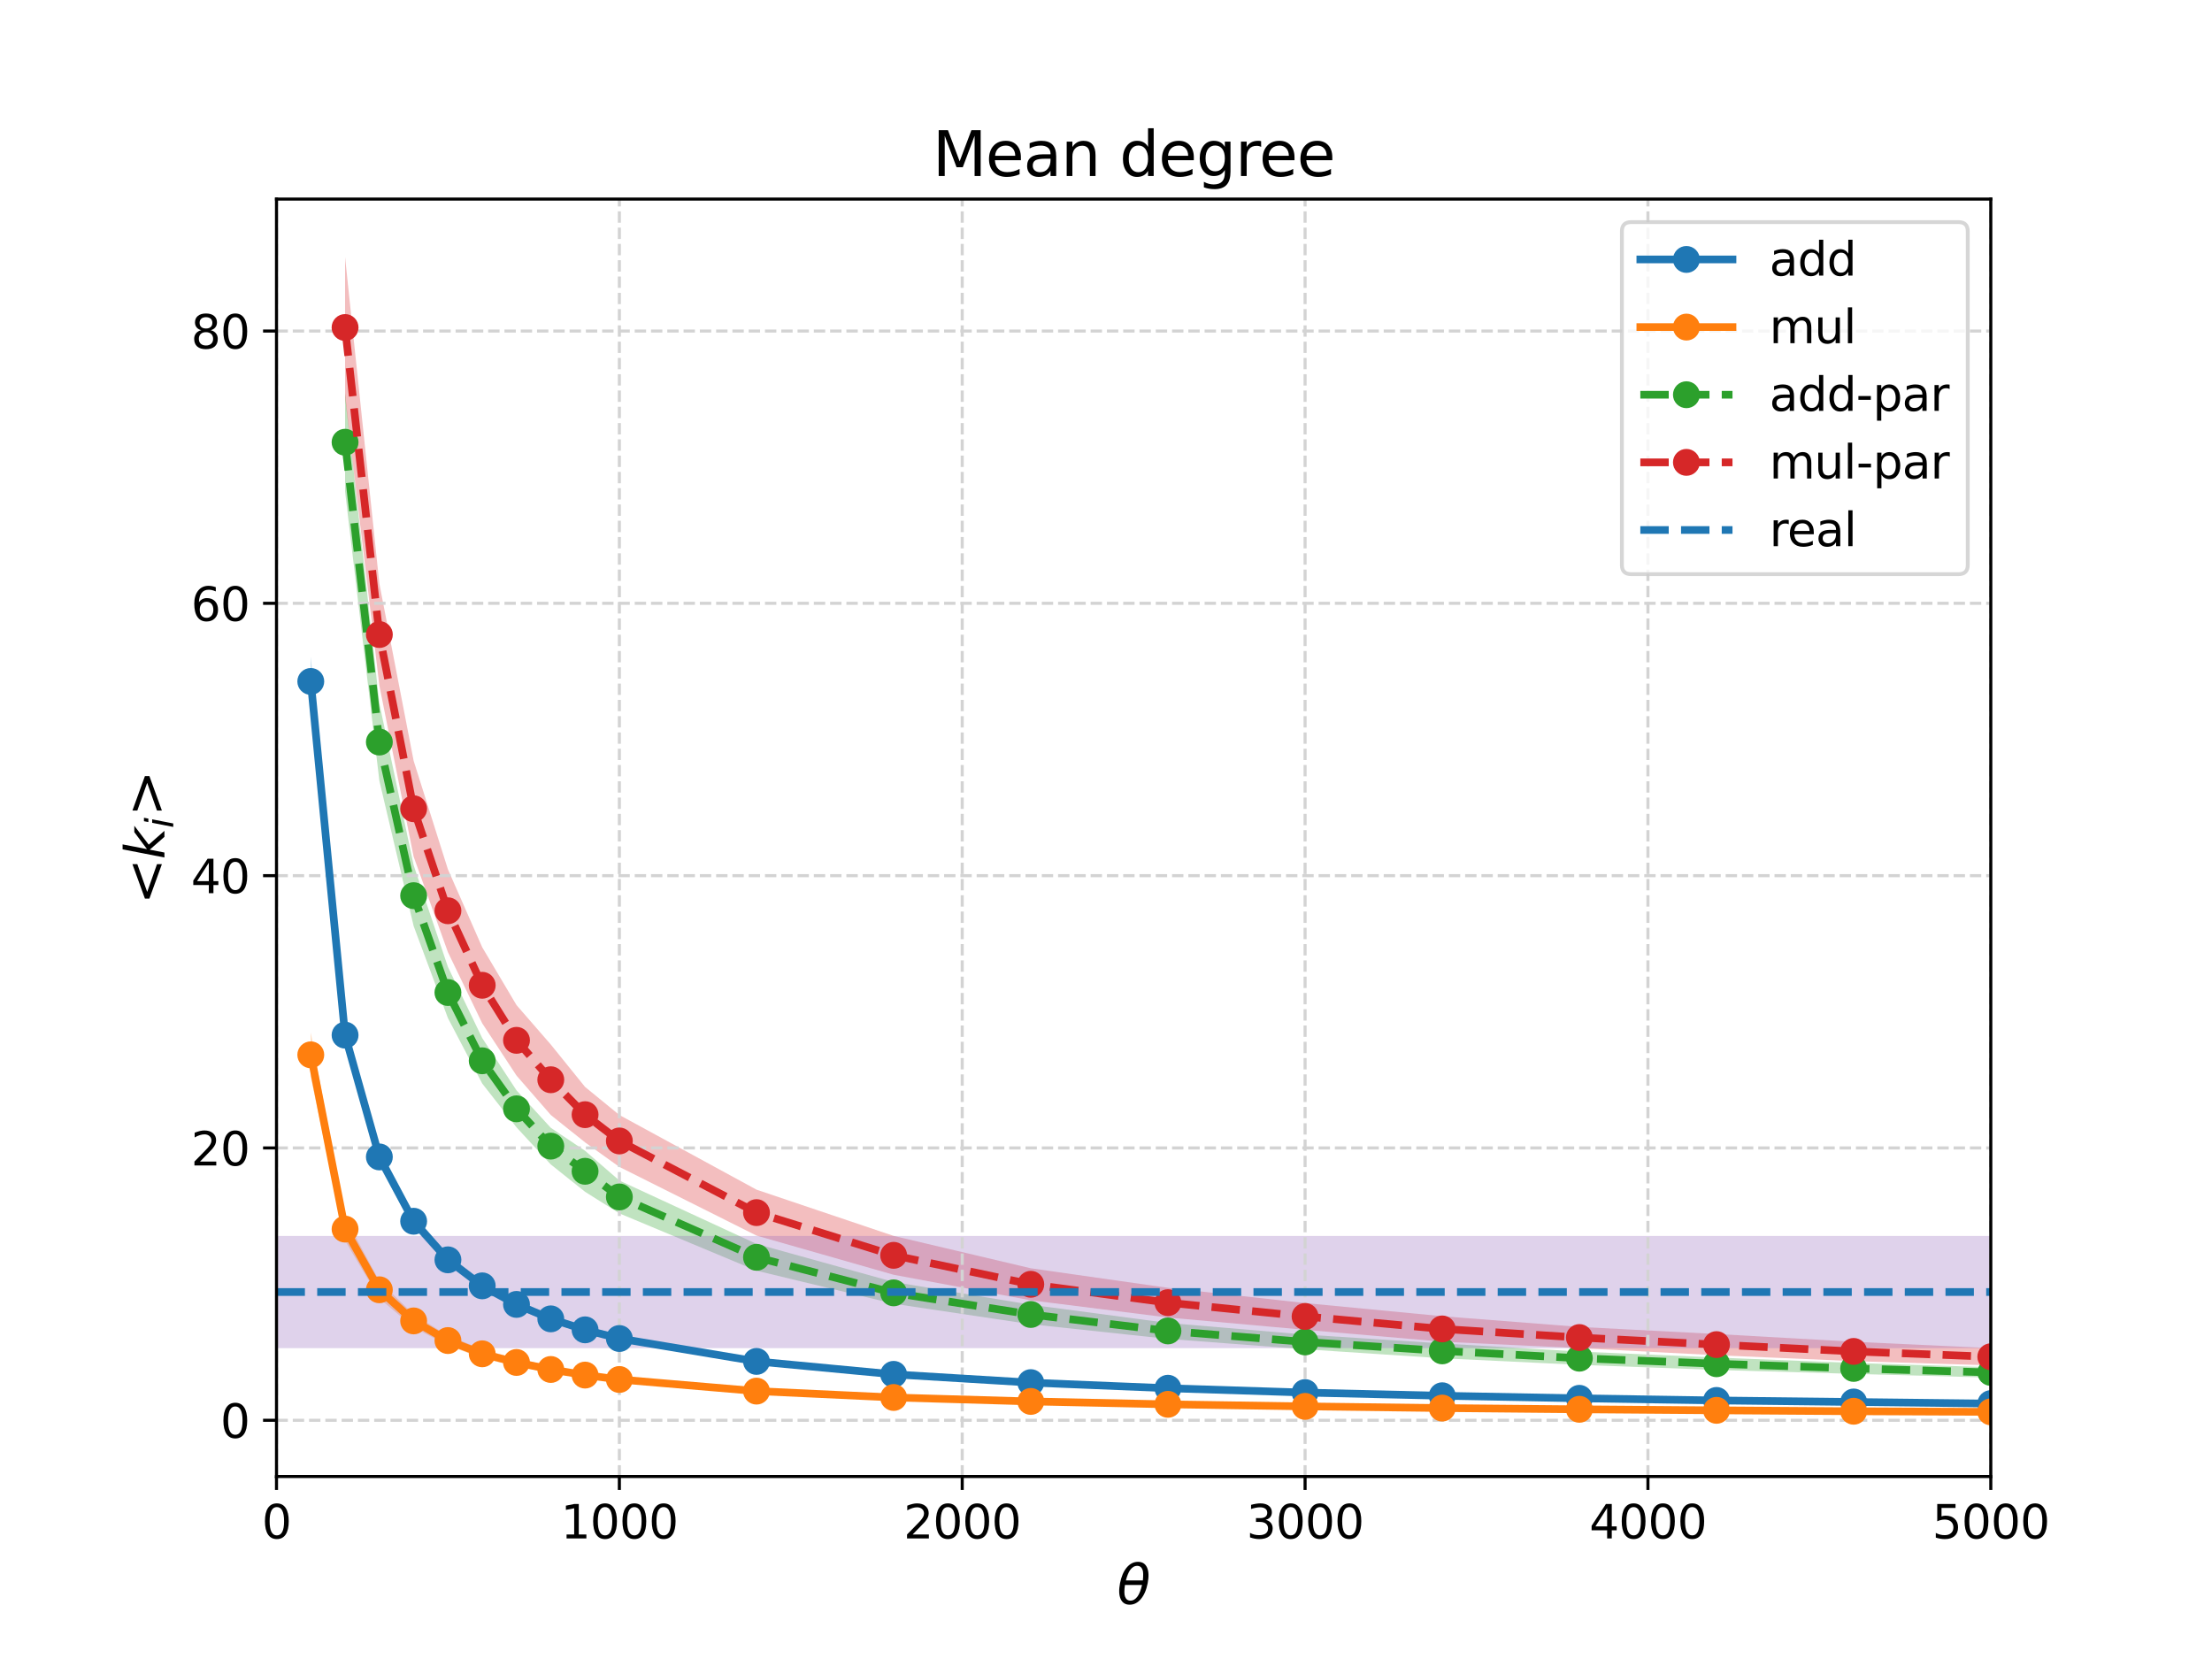 <?xml version="1.0" encoding="utf-8" standalone="no"?>
<!DOCTYPE svg PUBLIC "-//W3C//DTD SVG 1.1//EN"
  "http://www.w3.org/Graphics/SVG/1.1/DTD/svg11.dtd">
<svg xmlns:xlink="http://www.w3.org/1999/xlink" width="576pt" height="432pt" viewBox="0 0 576 432" xmlns="http://www.w3.org/2000/svg" version="1.1">
 <defs>
  <style type="text/css">*{stroke-linejoin: round; stroke-linecap: butt}</style>
 </defs>
 <g id="figure_1">
  <g id="patch_1">
   <path d="M 0 432 
L 576 432 
L 576 0 
L 0 0 
z
" style="fill: #ffffff"/>
  </g>
  <g id="axes_1">
   <g id="patch_2">
    <path d="M 72 384.48 
L 518.4 384.48 
L 518.4 51.84 
L 72 51.84 
z
" style="fill: #ffffff"/>
   </g>
   <g id="PolyCollection_1">
    <path d="M 80.928 170.981 
L 80.928 183.914 
L 89.856 272.603 
L 98.784 303.575 
L 107.712 319.805 
L 116.64 329.439 
L 125.568 336.047 
L 134.496 340.808 
L 143.424 344.341 
L 152.352 347.071 
L 161.28 349.316 
L 196.992 355.122 
L 232.704 358.343 
L 268.416 360.458 
L 304.128 361.866 
L 339.84 362.948 
L 375.552 363.758 
L 411.264 364.391 
L 446.976 364.917 
L 482.688 365.319 
L 518.4 365.717 
L 554.112 366.04 
L 589.824 366.277 
L 625.536 366.513 
L 661.248 366.717 
L 696.96 366.893 
L 732.672 367.071 
L 768.384 367.189 
L 804.096 367.332 
L 839.808 367.45 
L 875.52 367.532 
L 911.232 367.662 
L 946.944 367.735 
L 982.656 367.816 
L 1018.368 367.906 
L 1054.08 367.983 
L 1089.792 368.045 
L 1125.504 368.108 
L 1161.216 368.171 
L 1196.928 368.219 
L 1232.64 368.262 
L 1268.352 368.31 
L 1304.064 368.367 
L 1339.776 368.387 
L 1375.488 368.438 
L 1411.2 368.489 
L 1446.912 368.511 
L 1482.624 368.552 
L 1518.336 368.59 
L 1554.048 368.613 
L 1589.76 368.644 
L 1625.472 368.67 
L 1661.184 368.71 
L 1696.896 368.732 
L 1732.608 368.751 
L 1768.32 368.777 
L 1804.032 368.805 
L 1839.744 368.813 
L 1839.744 368.624 
L 1839.744 368.624 
L 1804.032 368.609 
L 1768.32 368.577 
L 1732.608 368.554 
L 1696.896 368.543 
L 1661.184 368.506 
L 1625.472 368.474 
L 1589.76 368.452 
L 1554.048 368.395 
L 1518.336 368.374 
L 1482.624 368.337 
L 1446.912 368.291 
L 1411.2 368.255 
L 1375.488 368.212 
L 1339.776 368.162 
L 1304.064 368.131 
L 1268.352 368.072 
L 1232.64 368.015 
L 1196.928 367.977 
L 1161.216 367.916 
L 1125.504 367.836 
L 1089.792 367.798 
L 1054.08 367.698 
L 1018.368 367.631 
L 982.656 367.542 
L 946.944 367.46 
L 911.232 367.357 
L 875.52 367.239 
L 839.808 367.146 
L 804.096 367.013 
L 768.384 366.861 
L 732.672 366.702 
L 696.96 366.569 
L 661.248 366.335 
L 625.536 366.133 
L 589.824 365.882 
L 554.112 365.586 
L 518.4 365.261 
L 482.688 364.829 
L 446.976 364.426 
L 411.264 363.843 
L 375.552 363.143 
L 339.84 362.293 
L 304.128 361.12 
L 268.416 359.607 
L 232.704 357.408 
L 196.992 353.894 
L 161.28 347.779 
L 152.352 345.502 
L 143.424 342.517 
L 134.496 338.523 
L 125.568 333.62 
L 116.64 326.678 
L 107.712 316.212 
L 98.784 298.947 
L 89.856 266.49 
L 80.928 170.981 
z
" clip-path="url(#p5869235517)" style="fill: #1f77b4; fill-opacity: 0.3"/>
   </g>
   <g id="PolyCollection_2">
    <path d="M 80.928 268.885 
L 80.928 280.47 
L 89.856 323.062 
L 98.784 338.102 
L 107.712 345.633 
L 116.64 350.357 
L 125.568 353.697 
L 134.496 355.8 
L 143.424 357.528 
L 152.352 358.893 
L 161.28 359.926 
L 196.992 362.777 
L 232.704 364.311 
L 268.416 365.278 
L 304.128 366.011 
L 339.84 366.477 
L 375.552 366.908 
L 411.264 367.212 
L 446.976 367.463 
L 482.688 367.687 
L 518.4 367.832 
L 554.112 367.989 
L 589.824 368.113 
L 625.536 368.227 
L 661.248 368.323 
L 696.96 368.426 
L 732.672 368.507 
L 768.384 368.557 
L 804.096 368.626 
L 839.808 368.688 
L 875.52 368.741 
L 911.232 368.779 
L 946.944 368.826 
L 982.656 368.872 
L 1018.368 368.916 
L 1054.08 368.939 
L 1089.792 368.98 
L 1125.504 369.007 
L 1161.216 369.036 
L 1196.928 369.064 
L 1232.64 369.083 
L 1268.352 369.111 
L 1304.064 369.136 
L 1339.776 369.156 
L 1375.488 369.185 
L 1411.2 369.195 
L 1446.912 369.206 
L 1482.624 369.233 
L 1518.336 369.236 
L 1554.048 369.254 
L 1589.76 369.281 
L 1625.472 369.29 
L 1661.184 369.298 
L 1696.896 369.311 
L 1732.608 369.319 
L 1768.32 369.336 
L 1804.032 369.342 
L 1839.744 369.36 
L 1839.744 369.217 
L 1839.744 369.217 
L 1804.032 369.193 
L 1768.32 369.191 
L 1732.608 369.162 
L 1696.896 369.155 
L 1661.184 369.141 
L 1625.472 369.126 
L 1589.76 369.128 
L 1554.048 369.086 
L 1518.336 369.079 
L 1482.624 369.063 
L 1446.912 369.033 
L 1411.2 369.027 
L 1375.488 368.998 
L 1339.776 368.973 
L 1304.064 368.949 
L 1268.352 368.943 
L 1232.64 368.902 
L 1196.928 368.873 
L 1161.216 368.853 
L 1125.504 368.796 
L 1089.792 368.766 
L 1054.08 368.723 
L 1018.368 368.694 
L 982.656 368.643 
L 946.944 368.614 
L 911.232 368.549 
L 875.52 368.503 
L 839.808 368.411 
L 804.096 368.384 
L 768.384 368.293 
L 732.672 368.223 
L 696.96 368.138 
L 661.248 368.029 
L 625.536 367.911 
L 589.824 367.808 
L 554.112 367.659 
L 518.4 367.462 
L 482.688 367.287 
L 446.976 367.032 
L 411.264 366.745 
L 375.552 366.407 
L 339.84 365.959 
L 304.128 365.353 
L 268.416 364.579 
L 232.704 363.489 
L 196.992 361.706 
L 161.28 358.503 
L 152.352 357.245 
L 143.424 355.689 
L 134.496 353.76 
L 125.568 351.364 
L 116.64 347.8 
L 107.712 342.291 
L 98.784 333.615 
L 89.856 317.049 
L 80.928 268.885 
z
" clip-path="url(#p5869235517)" style="fill: #ff7f0e; fill-opacity: 0.3"/>
   </g>
   <g id="PolyCollection_3">
    <path d="M 89.856 102.33 
L 89.856 127.987 
L 98.784 203.299 
L 107.712 241.146 
L 116.64 265.113 
L 125.568 282.146 
L 134.496 293.55 
L 143.424 303.218 
L 152.352 310.343 
L 161.28 315.963 
L 196.992 330.881 
L 232.704 339.492 
L 268.416 344.827 
L 304.128 348.648 
L 339.84 351.348 
L 375.552 353.697 
L 411.264 355.404 
L 446.976 356.728 
L 482.688 357.754 
L 518.4 358.721 
L 554.112 359.497 
L 589.824 360.285 
L 625.536 360.886 
L 661.248 361.408 
L 696.96 361.88 
L 732.672 362.337 
L 768.384 362.737 
L 804.096 363.098 
L 839.808 363.551 
L 875.52 363.628 
L 911.232 363.976 
L 946.944 364.18 
L 982.656 364.441 
L 1018.368 364.686 
L 1054.08 364.746 
L 1089.792 365.034 
L 1125.504 365.218 
L 1161.216 365.153 
L 1196.928 365.559 
L 1232.64 365.587 
L 1268.352 365.66 
L 1304.064 365.811 
L 1339.776 365.969 
L 1375.488 366.038 
L 1411.2 366.321 
L 1446.912 366.26 
L 1482.624 366.316 
L 1518.336 366.506 
L 1554.048 366.561 
L 1589.76 366.605 
L 1625.472 366.605 
L 1661.184 366.649 
L 1696.896 366.958 
L 1732.608 366.815 
L 1768.32 367.259 
L 1804.032 366.991 
L 1839.744 367.143 
L 1839.744 366.054 
L 1839.744 366.054 
L 1804.032 366.094 
L 1768.32 365.458 
L 1732.608 366.135 
L 1696.896 365.603 
L 1661.184 365.894 
L 1625.472 365.752 
L 1589.76 365.426 
L 1554.048 365.421 
L 1518.336 365.233 
L 1482.624 365.385 
L 1446.912 365.207 
L 1411.2 364.799 
L 1375.488 364.898 
L 1339.776 364.629 
L 1304.064 364.644 
L 1268.352 364.576 
L 1232.64 364.197 
L 1196.928 364.031 
L 1161.216 364.168 
L 1125.504 363.69 
L 1089.792 363.537 
L 1054.08 363.42 
L 1018.368 363.091 
L 982.656 362.674 
L 946.944 362.569 
L 911.232 362.202 
L 875.52 361.943 
L 839.808 361.577 
L 804.096 361.275 
L 768.384 361.048 
L 732.672 359.909 
L 696.96 359.863 
L 661.248 359.548 
L 625.536 358.613 
L 589.824 357.928 
L 554.112 357.051 
L 518.4 356.03 
L 482.688 354.915 
L 446.976 353.501 
L 411.264 351.943 
L 375.552 349.834 
L 339.84 347.521 
L 304.128 344.492 
L 268.416 339.751 
L 232.704 333.823 
L 196.992 323.913 
L 161.28 307.406 
L 152.352 299.662 
L 143.424 293.676 
L 134.496 283.923 
L 125.568 270.305 
L 116.64 251.789 
L 107.712 225.308 
L 98.784 183.161 
L 89.856 102.33 
z
" clip-path="url(#p5869235517)" style="fill: #2ca02c; fill-opacity: 0.3"/>
   </g>
   <g id="PolyCollection_4">
    <path d="M 89.856 66.96 
L 89.856 103.608 
L 98.784 178.515 
L 107.712 223.076 
L 116.64 247.948 
L 125.568 266.464 
L 134.496 280.08 
L 143.424 290.337 
L 152.352 297.476 
L 161.28 303.862 
L 196.992 321.745 
L 232.704 331.948 
L 268.416 338.598 
L 304.128 343.075 
L 339.84 346.279 
L 375.552 349.369 
L 411.264 351.06 
L 446.976 352.898 
L 482.688 354.431 
L 518.4 355.544 
L 554.112 356.501 
L 589.824 357.661 
L 625.536 358.225 
L 661.248 359.05 
L 696.96 359.508 
L 732.672 360.154 
L 768.384 360.789 
L 804.096 361.136 
L 839.808 361.606 
L 875.52 362.115 
L 911.232 362.208 
L 946.944 362.586 
L 982.656 362.847 
L 1018.368 363.084 
L 1054.08 363.275 
L 1089.792 363.628 
L 1125.504 363.879 
L 1161.216 363.898 
L 1196.928 364.238 
L 1232.64 364.348 
L 1268.352 364.771 
L 1304.064 364.608 
L 1339.776 364.811 
L 1375.488 364.877 
L 1411.2 365.112 
L 1446.912 365.071 
L 1482.624 365.524 
L 1518.336 365.452 
L 1554.048 365.518 
L 1589.76 365.883 
L 1625.472 365.857 
L 1661.184 365.894 
L 1696.896 365.907 
L 1732.608 365.875 
L 1768.32 366.073 
L 1804.032 366.266 
L 1839.744 366.155 
L 1839.744 364.443 
L 1839.744 364.443 
L 1804.032 364.227 
L 1768.32 364.214 
L 1732.608 364.152 
L 1696.896 363.956 
L 1661.184 363.793 
L 1625.472 363.194 
L 1589.76 363.316 
L 1554.048 363.531 
L 1518.336 363.213 
L 1482.624 362.928 
L 1446.912 363.234 
L 1411.2 362.844 
L 1375.488 362.598 
L 1339.776 362.619 
L 1304.064 362.266 
L 1268.352 361.867 
L 1232.64 362.011 
L 1196.928 361.305 
L 1161.216 361.746 
L 1125.504 360.995 
L 1089.792 360.941 
L 1054.08 360.677 
L 1018.368 360.393 
L 982.656 359.908 
L 946.944 359.528 
L 911.232 358.998 
L 875.52 358.595 
L 839.808 358.414 
L 804.096 357.65 
L 768.384 357.398 
L 732.672 356.444 
L 696.96 355.606 
L 661.248 355.197 
L 625.536 354.274 
L 589.824 353.53 
L 554.112 352.178 
L 518.4 351.049 
L 482.688 349.386 
L 446.976 347.371 
L 411.264 345.526 
L 375.552 342.737 
L 339.84 339.314 
L 304.128 335.346 
L 268.416 330.258 
L 232.704 321.825 
L 196.992 309.783 
L 161.28 290.337 
L 152.352 283.038 
L 143.424 271.992 
L 134.496 261.723 
L 125.568 246.663 
L 116.64 226.377 
L 107.712 198.111 
L 98.784 151.951 
L 89.856 66.96 
z
" clip-path="url(#p5869235517)" style="fill: #d62728; fill-opacity: 0.3"/>
   </g>
   <g id="PolyCollection_5">
    <path d="M 72 321.832 
L 72 351.047 
L 518.4 351.047 
L 518.4 321.832 
L 518.4 321.832 
L 72 321.832 
z
" clip-path="url(#p5869235517)" style="fill: #9467bd; fill-opacity: 0.3"/>
   </g>
   <g id="matplotlib.axis_1">
    <g id="xtick_1">
     <g id="line2d_1">
      <path d="M 72 384.48 
L 72 51.84 
" clip-path="url(#p5869235517)" style="fill: none; stroke-dasharray: 2.96,1.28; stroke-dashoffset: 0; stroke: #d3d3d3; stroke-width: 0.8"/>
     </g>
     <g id="line2d_2">
      <defs>
       <path id="mb95a26caad" d="M 0 0 
L 0 3.5 
" style="stroke: #000000; stroke-width: 0.8"/>
      </defs>
      <g>
       <use xlink:href="#mb95a26caad" x="72" y="384.48" style="stroke: #000000; stroke-width: 0.8"/>
      </g>
     </g>
     <g id="text_1">
      <!-- 0 -->
      <g transform="translate(68.183 400.598) scale(0.12 -0.12)">
       <defs>
        <path id="DejaVuSans-30" d="M 2034 4250 
Q 1547 4250 1301 3770 
Q 1056 3291 1056 2328 
Q 1056 1369 1301 889 
Q 1547 409 2034 409 
Q 2525 409 2770 889 
Q 3016 1369 3016 2328 
Q 3016 3291 2770 3770 
Q 2525 4250 2034 4250 
z
M 2034 4750 
Q 2819 4750 3233 4129 
Q 3647 3509 3647 2328 
Q 3647 1150 3233 529 
Q 2819 -91 2034 -91 
Q 1250 -91 836 529 
Q 422 1150 422 2328 
Q 422 3509 836 4129 
Q 1250 4750 2034 4750 
z
" transform="scale(0.016)"/>
       </defs>
       <use xlink:href="#DejaVuSans-30"/>
      </g>
     </g>
    </g>
    <g id="xtick_2">
     <g id="line2d_3">
      <path d="M 161.28 384.48 
L 161.28 51.84 
" clip-path="url(#p5869235517)" style="fill: none; stroke-dasharray: 2.96,1.28; stroke-dashoffset: 0; stroke: #d3d3d3; stroke-width: 0.8"/>
     </g>
     <g id="line2d_4">
      <g>
       <use xlink:href="#mb95a26caad" x="161.28" y="384.48" style="stroke: #000000; stroke-width: 0.8"/>
      </g>
     </g>
     <g id="text_2">
      <!-- 1000 -->
      <g transform="translate(146.01 400.598) scale(0.12 -0.12)">
       <defs>
        <path id="DejaVuSans-31" d="M 794 531 
L 1825 531 
L 1825 4091 
L 703 3866 
L 703 4441 
L 1819 4666 
L 2450 4666 
L 2450 531 
L 3481 531 
L 3481 0 
L 794 0 
L 794 531 
z
" transform="scale(0.016)"/>
       </defs>
       <use xlink:href="#DejaVuSans-31"/>
       <use xlink:href="#DejaVuSans-30" x="63.623"/>
       <use xlink:href="#DejaVuSans-30" x="127.246"/>
       <use xlink:href="#DejaVuSans-30" x="190.869"/>
      </g>
     </g>
    </g>
    <g id="xtick_3">
     <g id="line2d_5">
      <path d="M 250.56 384.48 
L 250.56 51.84 
" clip-path="url(#p5869235517)" style="fill: none; stroke-dasharray: 2.96,1.28; stroke-dashoffset: 0; stroke: #d3d3d3; stroke-width: 0.8"/>
     </g>
     <g id="line2d_6">
      <g>
       <use xlink:href="#mb95a26caad" x="250.56" y="384.48" style="stroke: #000000; stroke-width: 0.8"/>
      </g>
     </g>
     <g id="text_3">
      <!-- 2000 -->
      <g transform="translate(235.29 400.598) scale(0.12 -0.12)">
       <defs>
        <path id="DejaVuSans-32" d="M 1228 531 
L 3431 531 
L 3431 0 
L 469 0 
L 469 531 
Q 828 903 1448 1529 
Q 2069 2156 2228 2338 
Q 2531 2678 2651 2914 
Q 2772 3150 2772 3378 
Q 2772 3750 2511 3984 
Q 2250 4219 1831 4219 
Q 1534 4219 1204 4116 
Q 875 4013 500 3803 
L 500 4441 
Q 881 4594 1212 4672 
Q 1544 4750 1819 4750 
Q 2544 4750 2975 4387 
Q 3406 4025 3406 3419 
Q 3406 3131 3298 2873 
Q 3191 2616 2906 2266 
Q 2828 2175 2409 1742 
Q 1991 1309 1228 531 
z
" transform="scale(0.016)"/>
       </defs>
       <use xlink:href="#DejaVuSans-32"/>
       <use xlink:href="#DejaVuSans-30" x="63.623"/>
       <use xlink:href="#DejaVuSans-30" x="127.246"/>
       <use xlink:href="#DejaVuSans-30" x="190.869"/>
      </g>
     </g>
    </g>
    <g id="xtick_4">
     <g id="line2d_7">
      <path d="M 339.84 384.48 
L 339.84 51.84 
" clip-path="url(#p5869235517)" style="fill: none; stroke-dasharray: 2.96,1.28; stroke-dashoffset: 0; stroke: #d3d3d3; stroke-width: 0.8"/>
     </g>
     <g id="line2d_8">
      <g>
       <use xlink:href="#mb95a26caad" x="339.84" y="384.48" style="stroke: #000000; stroke-width: 0.8"/>
      </g>
     </g>
     <g id="text_4">
      <!-- 3000 -->
      <g transform="translate(324.57 400.598) scale(0.12 -0.12)">
       <defs>
        <path id="DejaVuSans-33" d="M 2597 2516 
Q 3050 2419 3304 2112 
Q 3559 1806 3559 1356 
Q 3559 666 3084 287 
Q 2609 -91 1734 -91 
Q 1441 -91 1130 -33 
Q 819 25 488 141 
L 488 750 
Q 750 597 1062 519 
Q 1375 441 1716 441 
Q 2309 441 2620 675 
Q 2931 909 2931 1356 
Q 2931 1769 2642 2001 
Q 2353 2234 1838 2234 
L 1294 2234 
L 1294 2753 
L 1863 2753 
Q 2328 2753 2575 2939 
Q 2822 3125 2822 3475 
Q 2822 3834 2567 4026 
Q 2313 4219 1838 4219 
Q 1578 4219 1281 4162 
Q 984 4106 628 3988 
L 628 4550 
Q 988 4650 1302 4700 
Q 1616 4750 1894 4750 
Q 2613 4750 3031 4423 
Q 3450 4097 3450 3541 
Q 3450 3153 3228 2886 
Q 3006 2619 2597 2516 
z
" transform="scale(0.016)"/>
       </defs>
       <use xlink:href="#DejaVuSans-33"/>
       <use xlink:href="#DejaVuSans-30" x="63.623"/>
       <use xlink:href="#DejaVuSans-30" x="127.246"/>
       <use xlink:href="#DejaVuSans-30" x="190.869"/>
      </g>
     </g>
    </g>
    <g id="xtick_5">
     <g id="line2d_9">
      <path d="M 429.12 384.48 
L 429.12 51.84 
" clip-path="url(#p5869235517)" style="fill: none; stroke-dasharray: 2.96,1.28; stroke-dashoffset: 0; stroke: #d3d3d3; stroke-width: 0.8"/>
     </g>
     <g id="line2d_10">
      <g>
       <use xlink:href="#mb95a26caad" x="429.12" y="384.48" style="stroke: #000000; stroke-width: 0.8"/>
      </g>
     </g>
     <g id="text_5">
      <!-- 4000 -->
      <g transform="translate(413.85 400.598) scale(0.12 -0.12)">
       <defs>
        <path id="DejaVuSans-34" d="M 2419 4116 
L 825 1625 
L 2419 1625 
L 2419 4116 
z
M 2253 4666 
L 3047 4666 
L 3047 1625 
L 3713 1625 
L 3713 1100 
L 3047 1100 
L 3047 0 
L 2419 0 
L 2419 1100 
L 313 1100 
L 313 1709 
L 2253 4666 
z
" transform="scale(0.016)"/>
       </defs>
       <use xlink:href="#DejaVuSans-34"/>
       <use xlink:href="#DejaVuSans-30" x="63.623"/>
       <use xlink:href="#DejaVuSans-30" x="127.246"/>
       <use xlink:href="#DejaVuSans-30" x="190.869"/>
      </g>
     </g>
    </g>
    <g id="xtick_6">
     <g id="line2d_11">
      <path d="M 518.4 384.48 
L 518.4 51.84 
" clip-path="url(#p5869235517)" style="fill: none; stroke-dasharray: 2.96,1.28; stroke-dashoffset: 0; stroke: #d3d3d3; stroke-width: 0.8"/>
     </g>
     <g id="line2d_12">
      <g>
       <use xlink:href="#mb95a26caad" x="518.4" y="384.48" style="stroke: #000000; stroke-width: 0.8"/>
      </g>
     </g>
     <g id="text_6">
      <!-- 5000 -->
      <g transform="translate(503.13 400.598) scale(0.12 -0.12)">
       <defs>
        <path id="DejaVuSans-35" d="M 691 4666 
L 3169 4666 
L 3169 4134 
L 1269 4134 
L 1269 2991 
Q 1406 3038 1543 3061 
Q 1681 3084 1819 3084 
Q 2600 3084 3056 2656 
Q 3513 2228 3513 1497 
Q 3513 744 3044 326 
Q 2575 -91 1722 -91 
Q 1428 -91 1123 -41 
Q 819 9 494 109 
L 494 744 
Q 775 591 1075 516 
Q 1375 441 1709 441 
Q 2250 441 2565 725 
Q 2881 1009 2881 1497 
Q 2881 1984 2565 2268 
Q 2250 2553 1709 2553 
Q 1456 2553 1204 2497 
Q 953 2441 691 2322 
L 691 4666 
z
" transform="scale(0.016)"/>
       </defs>
       <use xlink:href="#DejaVuSans-35"/>
       <use xlink:href="#DejaVuSans-30" x="63.623"/>
       <use xlink:href="#DejaVuSans-30" x="127.246"/>
       <use xlink:href="#DejaVuSans-30" x="190.869"/>
      </g>
     </g>
    </g>
    <g id="text_7">
     <!-- $\theta$ -->
     <g transform="translate(290.86 417.732) scale(0.14 -0.14)">
      <defs>
       <path id="DejaVuSans-Oblique-3b8" d="M 2913 2219 
L 925 2219 
Q 791 1284 928 888 
Q 1100 400 1566 400 
Q 2034 400 2391 891 
Q 2703 1322 2913 2219 
z
M 3009 2750 
Q 3094 3638 2984 3950 
Q 2813 4444 2353 4444 
Q 1875 4444 1525 3956 
Q 1250 3563 1034 2750 
L 3009 2750 
z
M 2444 4913 
Q 3194 4913 3494 4250 
Q 3794 3591 3566 2422 
Q 3341 1256 2781 594 
Q 2225 -72 1475 -72 
Q 722 -72 425 594 
Q 128 1256 353 2422 
Q 581 3591 1134 4250 
Q 1691 4913 2444 4913 
z
" transform="scale(0.016)"/>
      </defs>
      <use xlink:href="#DejaVuSans-Oblique-3b8" transform="translate(0 0.234)"/>
     </g>
    </g>
   </g>
   <g id="matplotlib.axis_2">
    <g id="ytick_1">
     <g id="line2d_13">
      <path d="M 72 369.839 
L 518.4 369.839 
" clip-path="url(#p5869235517)" style="fill: none; stroke-dasharray: 2.96,1.28; stroke-dashoffset: 0; stroke: #d3d3d3; stroke-width: 0.8"/>
     </g>
     <g id="line2d_14">
      <defs>
       <path id="m80b8d97612" d="M 0 0 
L -3.5 0 
" style="stroke: #000000; stroke-width: 0.8"/>
      </defs>
      <g>
       <use xlink:href="#m80b8d97612" x="72" y="369.839" style="stroke: #000000; stroke-width: 0.8"/>
      </g>
     </g>
     <g id="text_8">
      <!-- 0 -->
      <g transform="translate(57.365 374.398) scale(0.12 -0.12)">
       <use xlink:href="#DejaVuSans-30"/>
      </g>
     </g>
    </g>
    <g id="ytick_2">
     <g id="line2d_15">
      <path d="M 72 298.927 
L 518.4 298.927 
" clip-path="url(#p5869235517)" style="fill: none; stroke-dasharray: 2.96,1.28; stroke-dashoffset: 0; stroke: #d3d3d3; stroke-width: 0.8"/>
     </g>
     <g id="line2d_16">
      <g>
       <use xlink:href="#m80b8d97612" x="72" y="298.927" style="stroke: #000000; stroke-width: 0.8"/>
      </g>
     </g>
     <g id="text_9">
      <!-- 20 -->
      <g transform="translate(49.73 303.486) scale(0.12 -0.12)">
       <use xlink:href="#DejaVuSans-32"/>
       <use xlink:href="#DejaVuSans-30" x="63.623"/>
      </g>
     </g>
    </g>
    <g id="ytick_3">
     <g id="line2d_17">
      <path d="M 72 228.016 
L 518.4 228.016 
" clip-path="url(#p5869235517)" style="fill: none; stroke-dasharray: 2.96,1.28; stroke-dashoffset: 0; stroke: #d3d3d3; stroke-width: 0.8"/>
     </g>
     <g id="line2d_18">
      <g>
       <use xlink:href="#m80b8d97612" x="72" y="228.016" style="stroke: #000000; stroke-width: 0.8"/>
      </g>
     </g>
     <g id="text_10">
      <!-- 40 -->
      <g transform="translate(49.73 232.575) scale(0.12 -0.12)">
       <use xlink:href="#DejaVuSans-34"/>
       <use xlink:href="#DejaVuSans-30" x="63.623"/>
      </g>
     </g>
    </g>
    <g id="ytick_4">
     <g id="line2d_19">
      <path d="M 72 157.105 
L 518.4 157.105 
" clip-path="url(#p5869235517)" style="fill: none; stroke-dasharray: 2.96,1.28; stroke-dashoffset: 0; stroke: #d3d3d3; stroke-width: 0.8"/>
     </g>
     <g id="line2d_20">
      <g>
       <use xlink:href="#m80b8d97612" x="72" y="157.105" style="stroke: #000000; stroke-width: 0.8"/>
      </g>
     </g>
     <g id="text_11">
      <!-- 60 -->
      <g transform="translate(49.73 161.664) scale(0.12 -0.12)">
       <defs>
        <path id="DejaVuSans-36" d="M 2113 2584 
Q 1688 2584 1439 2293 
Q 1191 2003 1191 1497 
Q 1191 994 1439 701 
Q 1688 409 2113 409 
Q 2538 409 2786 701 
Q 3034 994 3034 1497 
Q 3034 2003 2786 2293 
Q 2538 2584 2113 2584 
z
M 3366 4563 
L 3366 3988 
Q 3128 4100 2886 4159 
Q 2644 4219 2406 4219 
Q 1781 4219 1451 3797 
Q 1122 3375 1075 2522 
Q 1259 2794 1537 2939 
Q 1816 3084 2150 3084 
Q 2853 3084 3261 2657 
Q 3669 2231 3669 1497 
Q 3669 778 3244 343 
Q 2819 -91 2113 -91 
Q 1303 -91 875 529 
Q 447 1150 447 2328 
Q 447 3434 972 4092 
Q 1497 4750 2381 4750 
Q 2619 4750 2861 4703 
Q 3103 4656 3366 4563 
z
" transform="scale(0.016)"/>
       </defs>
       <use xlink:href="#DejaVuSans-36"/>
       <use xlink:href="#DejaVuSans-30" x="63.623"/>
      </g>
     </g>
    </g>
    <g id="ytick_5">
     <g id="line2d_21">
      <path d="M 72 86.194 
L 518.4 86.194 
" clip-path="url(#p5869235517)" style="fill: none; stroke-dasharray: 2.96,1.28; stroke-dashoffset: 0; stroke: #d3d3d3; stroke-width: 0.8"/>
     </g>
     <g id="line2d_22">
      <g>
       <use xlink:href="#m80b8d97612" x="72" y="86.194" style="stroke: #000000; stroke-width: 0.8"/>
      </g>
     </g>
     <g id="text_12">
      <!-- 80 -->
      <g transform="translate(49.73 90.753) scale(0.12 -0.12)">
       <defs>
        <path id="DejaVuSans-38" d="M 2034 2216 
Q 1584 2216 1326 1975 
Q 1069 1734 1069 1313 
Q 1069 891 1326 650 
Q 1584 409 2034 409 
Q 2484 409 2743 651 
Q 3003 894 3003 1313 
Q 3003 1734 2745 1975 
Q 2488 2216 2034 2216 
z
M 1403 2484 
Q 997 2584 770 2862 
Q 544 3141 544 3541 
Q 544 4100 942 4425 
Q 1341 4750 2034 4750 
Q 2731 4750 3128 4425 
Q 3525 4100 3525 3541 
Q 3525 3141 3298 2862 
Q 3072 2584 2669 2484 
Q 3125 2378 3379 2068 
Q 3634 1759 3634 1313 
Q 3634 634 3220 271 
Q 2806 -91 2034 -91 
Q 1263 -91 848 271 
Q 434 634 434 1313 
Q 434 1759 690 2068 
Q 947 2378 1403 2484 
z
M 1172 3481 
Q 1172 3119 1398 2916 
Q 1625 2713 2034 2713 
Q 2441 2713 2670 2916 
Q 2900 3119 2900 3481 
Q 2900 3844 2670 4047 
Q 2441 4250 2034 4250 
Q 1625 4250 1398 4047 
Q 1172 3844 1172 3481 
z
" transform="scale(0.016)"/>
       </defs>
       <use xlink:href="#DejaVuSans-38"/>
       <use xlink:href="#DejaVuSans-30" x="63.623"/>
      </g>
     </g>
    </g>
    <g id="text_13">
     <!-- &lt;$k_i$&gt; -->
     <g transform="translate(42.818 235.52) rotate(-90) scale(0.14 -0.14)">
      <defs>
       <path id="DejaVuSans-3c" d="M 4684 3150 
L 1459 2003 
L 4684 863 
L 4684 294 
L 678 1747 
L 678 2266 
L 4684 3719 
L 4684 3150 
z
" transform="scale(0.016)"/>
       <path id="DejaVuSans-Oblique-6b" d="M 1172 4863 
L 1747 4863 
L 1197 2028 
L 3169 3500 
L 3916 3500 
L 1716 1825 
L 3322 0 
L 2625 0 
L 1131 1709 
L 800 0 
L 225 0 
L 1172 4863 
z
" transform="scale(0.016)"/>
       <path id="DejaVuSans-Oblique-69" d="M 1172 4863 
L 1747 4863 
L 1606 4134 
L 1031 4134 
L 1172 4863 
z
M 909 3500 
L 1484 3500 
L 800 0 
L 225 0 
L 909 3500 
z
" transform="scale(0.016)"/>
       <path id="DejaVuSans-3e" d="M 678 3150 
L 678 3719 
L 4684 2266 
L 4684 1747 
L 678 294 
L 678 863 
L 3897 2003 
L 678 3150 
z
" transform="scale(0.016)"/>
      </defs>
      <use xlink:href="#DejaVuSans-3c" transform="translate(0 0.016)"/>
      <use xlink:href="#DejaVuSans-Oblique-6b" transform="translate(83.789 0.016)"/>
      <use xlink:href="#DejaVuSans-Oblique-69" transform="translate(141.699 -16.391) scale(0.7)"/>
      <use xlink:href="#DejaVuSans-3e" transform="translate(163.882 0.016)"/>
     </g>
    </g>
   </g>
   <g id="line2d_23">
    <path d="M 80.928 177.447 
L 89.856 269.546 
L 98.784 301.261 
L 107.712 318.009 
L 116.64 328.059 
L 125.568 334.833 
L 134.496 339.665 
L 143.424 343.429 
L 152.352 346.287 
L 161.28 348.548 
L 196.992 354.508 
L 232.704 357.876 
L 268.416 360.032 
L 304.128 361.493 
L 339.84 362.621 
L 375.552 363.45 
L 411.264 364.117 
L 446.976 364.672 
L 482.688 365.074 
L 518.4 365.489 
L 554.112 365.813 
L 577 365.984 
" clip-path="url(#p5869235517)" style="fill: none; stroke: #1f77b4; stroke-width: 2; stroke-linecap: square"/>
    <defs>
     <path id="m8d2319b9cf" d="M 0 3 
C 0.796 3 1.559 2.684 2.121 2.121 
C 2.684 1.559 3 0.796 3 0 
C 3 -0.796 2.684 -1.559 2.121 -2.121 
C 1.559 -2.684 0.796 -3 0 -3 
C -0.796 -3 -1.559 -2.684 -2.121 -2.121 
C -2.684 -1.559 -3 -0.796 -3 0 
C -3 0.796 -2.684 1.559 -2.121 2.121 
C -1.559 2.684 -0.796 3 0 3 
z
" style="stroke: #1f77b4"/>
    </defs>
    <g clip-path="url(#p5869235517)">
     <use xlink:href="#m8d2319b9cf" x="80.928" y="177.447" style="fill: #1f77b4; stroke: #1f77b4"/>
     <use xlink:href="#m8d2319b9cf" x="89.856" y="269.546" style="fill: #1f77b4; stroke: #1f77b4"/>
     <use xlink:href="#m8d2319b9cf" x="98.784" y="301.261" style="fill: #1f77b4; stroke: #1f77b4"/>
     <use xlink:href="#m8d2319b9cf" x="107.712" y="318.009" style="fill: #1f77b4; stroke: #1f77b4"/>
     <use xlink:href="#m8d2319b9cf" x="116.64" y="328.059" style="fill: #1f77b4; stroke: #1f77b4"/>
     <use xlink:href="#m8d2319b9cf" x="125.568" y="334.833" style="fill: #1f77b4; stroke: #1f77b4"/>
     <use xlink:href="#m8d2319b9cf" x="134.496" y="339.665" style="fill: #1f77b4; stroke: #1f77b4"/>
     <use xlink:href="#m8d2319b9cf" x="143.424" y="343.429" style="fill: #1f77b4; stroke: #1f77b4"/>
     <use xlink:href="#m8d2319b9cf" x="152.352" y="346.287" style="fill: #1f77b4; stroke: #1f77b4"/>
     <use xlink:href="#m8d2319b9cf" x="161.28" y="348.548" style="fill: #1f77b4; stroke: #1f77b4"/>
     <use xlink:href="#m8d2319b9cf" x="196.992" y="354.508" style="fill: #1f77b4; stroke: #1f77b4"/>
     <use xlink:href="#m8d2319b9cf" x="232.704" y="357.876" style="fill: #1f77b4; stroke: #1f77b4"/>
     <use xlink:href="#m8d2319b9cf" x="268.416" y="360.032" style="fill: #1f77b4; stroke: #1f77b4"/>
     <use xlink:href="#m8d2319b9cf" x="304.128" y="361.493" style="fill: #1f77b4; stroke: #1f77b4"/>
     <use xlink:href="#m8d2319b9cf" x="339.84" y="362.621" style="fill: #1f77b4; stroke: #1f77b4"/>
     <use xlink:href="#m8d2319b9cf" x="375.552" y="363.45" style="fill: #1f77b4; stroke: #1f77b4"/>
     <use xlink:href="#m8d2319b9cf" x="411.264" y="364.117" style="fill: #1f77b4; stroke: #1f77b4"/>
     <use xlink:href="#m8d2319b9cf" x="446.976" y="364.672" style="fill: #1f77b4; stroke: #1f77b4"/>
     <use xlink:href="#m8d2319b9cf" x="482.688" y="365.074" style="fill: #1f77b4; stroke: #1f77b4"/>
     <use xlink:href="#m8d2319b9cf" x="518.4" y="365.489" style="fill: #1f77b4; stroke: #1f77b4"/>
     <use xlink:href="#m8d2319b9cf" x="554.112" y="365.813" style="fill: #1f77b4; stroke: #1f77b4"/>
     <use xlink:href="#m8d2319b9cf" x="589.824" y="366.08" style="fill: #1f77b4; stroke: #1f77b4"/>
     <use xlink:href="#m8d2319b9cf" x="625.536" y="366.323" style="fill: #1f77b4; stroke: #1f77b4"/>
     <use xlink:href="#m8d2319b9cf" x="661.248" y="366.526" style="fill: #1f77b4; stroke: #1f77b4"/>
     <use xlink:href="#m8d2319b9cf" x="696.96" y="366.731" style="fill: #1f77b4; stroke: #1f77b4"/>
     <use xlink:href="#m8d2319b9cf" x="732.672" y="366.886" style="fill: #1f77b4; stroke: #1f77b4"/>
     <use xlink:href="#m8d2319b9cf" x="768.384" y="367.025" style="fill: #1f77b4; stroke: #1f77b4"/>
     <use xlink:href="#m8d2319b9cf" x="804.096" y="367.173" style="fill: #1f77b4; stroke: #1f77b4"/>
     <use xlink:href="#m8d2319b9cf" x="839.808" y="367.298" style="fill: #1f77b4; stroke: #1f77b4"/>
     <use xlink:href="#m8d2319b9cf" x="875.52" y="367.385" style="fill: #1f77b4; stroke: #1f77b4"/>
     <use xlink:href="#m8d2319b9cf" x="911.232" y="367.509" style="fill: #1f77b4; stroke: #1f77b4"/>
     <use xlink:href="#m8d2319b9cf" x="946.944" y="367.598" style="fill: #1f77b4; stroke: #1f77b4"/>
     <use xlink:href="#m8d2319b9cf" x="982.656" y="367.679" style="fill: #1f77b4; stroke: #1f77b4"/>
     <use xlink:href="#m8d2319b9cf" x="1018.368" y="367.768" style="fill: #1f77b4; stroke: #1f77b4"/>
     <use xlink:href="#m8d2319b9cf" x="1054.08" y="367.841" style="fill: #1f77b4; stroke: #1f77b4"/>
     <use xlink:href="#m8d2319b9cf" x="1089.792" y="367.922" style="fill: #1f77b4; stroke: #1f77b4"/>
     <use xlink:href="#m8d2319b9cf" x="1125.504" y="367.972" style="fill: #1f77b4; stroke: #1f77b4"/>
     <use xlink:href="#m8d2319b9cf" x="1161.216" y="368.044" style="fill: #1f77b4; stroke: #1f77b4"/>
     <use xlink:href="#m8d2319b9cf" x="1196.928" y="368.098" style="fill: #1f77b4; stroke: #1f77b4"/>
     <use xlink:href="#m8d2319b9cf" x="1232.64" y="368.139" style="fill: #1f77b4; stroke: #1f77b4"/>
     <use xlink:href="#m8d2319b9cf" x="1268.352" y="368.191" style="fill: #1f77b4; stroke: #1f77b4"/>
     <use xlink:href="#m8d2319b9cf" x="1304.064" y="368.249" style="fill: #1f77b4; stroke: #1f77b4"/>
     <use xlink:href="#m8d2319b9cf" x="1339.776" y="368.275" style="fill: #1f77b4; stroke: #1f77b4"/>
     <use xlink:href="#m8d2319b9cf" x="1375.488" y="368.325" style="fill: #1f77b4; stroke: #1f77b4"/>
     <use xlink:href="#m8d2319b9cf" x="1411.2" y="368.372" style="fill: #1f77b4; stroke: #1f77b4"/>
     <use xlink:href="#m8d2319b9cf" x="1446.912" y="368.401" style="fill: #1f77b4; stroke: #1f77b4"/>
     <use xlink:href="#m8d2319b9cf" x="1482.624" y="368.445" style="fill: #1f77b4; stroke: #1f77b4"/>
     <use xlink:href="#m8d2319b9cf" x="1518.336" y="368.482" style="fill: #1f77b4; stroke: #1f77b4"/>
     <use xlink:href="#m8d2319b9cf" x="1554.048" y="368.504" style="fill: #1f77b4; stroke: #1f77b4"/>
     <use xlink:href="#m8d2319b9cf" x="1589.76" y="368.548" style="fill: #1f77b4; stroke: #1f77b4"/>
     <use xlink:href="#m8d2319b9cf" x="1625.472" y="368.572" style="fill: #1f77b4; stroke: #1f77b4"/>
     <use xlink:href="#m8d2319b9cf" x="1661.184" y="368.608" style="fill: #1f77b4; stroke: #1f77b4"/>
     <use xlink:href="#m8d2319b9cf" x="1696.896" y="368.637" style="fill: #1f77b4; stroke: #1f77b4"/>
     <use xlink:href="#m8d2319b9cf" x="1732.608" y="368.653" style="fill: #1f77b4; stroke: #1f77b4"/>
     <use xlink:href="#m8d2319b9cf" x="1768.32" y="368.677" style="fill: #1f77b4; stroke: #1f77b4"/>
     <use xlink:href="#m8d2319b9cf" x="1804.032" y="368.707" style="fill: #1f77b4; stroke: #1f77b4"/>
     <use xlink:href="#m8d2319b9cf" x="1839.744" y="368.719" style="fill: #1f77b4; stroke: #1f77b4"/>
    </g>
   </g>
   <g id="line2d_24">
    <path d="M 80.928 274.677 
L 89.856 320.056 
L 98.784 335.858 
L 107.712 343.962 
L 116.64 349.078 
L 125.568 352.531 
L 134.496 354.78 
L 143.424 356.609 
L 152.352 358.069 
L 161.28 359.214 
L 196.992 362.242 
L 232.704 363.9 
L 268.416 364.929 
L 304.128 365.682 
L 339.84 366.218 
L 375.552 366.657 
L 411.264 366.978 
L 446.976 367.248 
L 482.688 367.487 
L 518.4 367.647 
L 554.112 367.824 
L 577 367.912 
" clip-path="url(#p5869235517)" style="fill: none; stroke: #ff7f0e; stroke-width: 2; stroke-linecap: square"/>
    <defs>
     <path id="md611e4c78b" d="M 0 3 
C 0.796 3 1.559 2.684 2.121 2.121 
C 2.684 1.559 3 0.796 3 0 
C 3 -0.796 2.684 -1.559 2.121 -2.121 
C 1.559 -2.684 0.796 -3 0 -3 
C -0.796 -3 -1.559 -2.684 -2.121 -2.121 
C -2.684 -1.559 -3 -0.796 -3 0 
C -3 0.796 -2.684 1.559 -2.121 2.121 
C -1.559 2.684 -0.796 3 0 3 
z
" style="stroke: #ff7f0e"/>
    </defs>
    <g clip-path="url(#p5869235517)">
     <use xlink:href="#md611e4c78b" x="80.928" y="274.677" style="fill: #ff7f0e; stroke: #ff7f0e"/>
     <use xlink:href="#md611e4c78b" x="89.856" y="320.056" style="fill: #ff7f0e; stroke: #ff7f0e"/>
     <use xlink:href="#md611e4c78b" x="98.784" y="335.858" style="fill: #ff7f0e; stroke: #ff7f0e"/>
     <use xlink:href="#md611e4c78b" x="107.712" y="343.962" style="fill: #ff7f0e; stroke: #ff7f0e"/>
     <use xlink:href="#md611e4c78b" x="116.64" y="349.078" style="fill: #ff7f0e; stroke: #ff7f0e"/>
     <use xlink:href="#md611e4c78b" x="125.568" y="352.531" style="fill: #ff7f0e; stroke: #ff7f0e"/>
     <use xlink:href="#md611e4c78b" x="134.496" y="354.78" style="fill: #ff7f0e; stroke: #ff7f0e"/>
     <use xlink:href="#md611e4c78b" x="143.424" y="356.609" style="fill: #ff7f0e; stroke: #ff7f0e"/>
     <use xlink:href="#md611e4c78b" x="152.352" y="358.069" style="fill: #ff7f0e; stroke: #ff7f0e"/>
     <use xlink:href="#md611e4c78b" x="161.28" y="359.214" style="fill: #ff7f0e; stroke: #ff7f0e"/>
     <use xlink:href="#md611e4c78b" x="196.992" y="362.242" style="fill: #ff7f0e; stroke: #ff7f0e"/>
     <use xlink:href="#md611e4c78b" x="232.704" y="363.9" style="fill: #ff7f0e; stroke: #ff7f0e"/>
     <use xlink:href="#md611e4c78b" x="268.416" y="364.929" style="fill: #ff7f0e; stroke: #ff7f0e"/>
     <use xlink:href="#md611e4c78b" x="304.128" y="365.682" style="fill: #ff7f0e; stroke: #ff7f0e"/>
     <use xlink:href="#md611e4c78b" x="339.84" y="366.218" style="fill: #ff7f0e; stroke: #ff7f0e"/>
     <use xlink:href="#md611e4c78b" x="375.552" y="366.657" style="fill: #ff7f0e; stroke: #ff7f0e"/>
     <use xlink:href="#md611e4c78b" x="411.264" y="366.978" style="fill: #ff7f0e; stroke: #ff7f0e"/>
     <use xlink:href="#md611e4c78b" x="446.976" y="367.248" style="fill: #ff7f0e; stroke: #ff7f0e"/>
     <use xlink:href="#md611e4c78b" x="482.688" y="367.487" style="fill: #ff7f0e; stroke: #ff7f0e"/>
     <use xlink:href="#md611e4c78b" x="518.4" y="367.647" style="fill: #ff7f0e; stroke: #ff7f0e"/>
     <use xlink:href="#md611e4c78b" x="554.112" y="367.824" style="fill: #ff7f0e; stroke: #ff7f0e"/>
     <use xlink:href="#md611e4c78b" x="589.824" y="367.961" style="fill: #ff7f0e; stroke: #ff7f0e"/>
     <use xlink:href="#md611e4c78b" x="625.536" y="368.069" style="fill: #ff7f0e; stroke: #ff7f0e"/>
     <use xlink:href="#md611e4c78b" x="661.248" y="368.176" style="fill: #ff7f0e; stroke: #ff7f0e"/>
     <use xlink:href="#md611e4c78b" x="696.96" y="368.282" style="fill: #ff7f0e; stroke: #ff7f0e"/>
     <use xlink:href="#md611e4c78b" x="732.672" y="368.365" style="fill: #ff7f0e; stroke: #ff7f0e"/>
     <use xlink:href="#md611e4c78b" x="768.384" y="368.425" style="fill: #ff7f0e; stroke: #ff7f0e"/>
     <use xlink:href="#md611e4c78b" x="804.096" y="368.505" style="fill: #ff7f0e; stroke: #ff7f0e"/>
     <use xlink:href="#md611e4c78b" x="839.808" y="368.55" style="fill: #ff7f0e; stroke: #ff7f0e"/>
     <use xlink:href="#md611e4c78b" x="875.52" y="368.622" style="fill: #ff7f0e; stroke: #ff7f0e"/>
     <use xlink:href="#md611e4c78b" x="911.232" y="368.664" style="fill: #ff7f0e; stroke: #ff7f0e"/>
     <use xlink:href="#md611e4c78b" x="946.944" y="368.72" style="fill: #ff7f0e; stroke: #ff7f0e"/>
     <use xlink:href="#md611e4c78b" x="982.656" y="368.757" style="fill: #ff7f0e; stroke: #ff7f0e"/>
     <use xlink:href="#md611e4c78b" x="1018.368" y="368.805" style="fill: #ff7f0e; stroke: #ff7f0e"/>
     <use xlink:href="#md611e4c78b" x="1054.08" y="368.831" style="fill: #ff7f0e; stroke: #ff7f0e"/>
     <use xlink:href="#md611e4c78b" x="1089.792" y="368.873" style="fill: #ff7f0e; stroke: #ff7f0e"/>
     <use xlink:href="#md611e4c78b" x="1125.504" y="368.902" style="fill: #ff7f0e; stroke: #ff7f0e"/>
     <use xlink:href="#md611e4c78b" x="1161.216" y="368.944" style="fill: #ff7f0e; stroke: #ff7f0e"/>
     <use xlink:href="#md611e4c78b" x="1196.928" y="368.968" style="fill: #ff7f0e; stroke: #ff7f0e"/>
     <use xlink:href="#md611e4c78b" x="1232.64" y="368.993" style="fill: #ff7f0e; stroke: #ff7f0e"/>
     <use xlink:href="#md611e4c78b" x="1268.352" y="369.027" style="fill: #ff7f0e; stroke: #ff7f0e"/>
     <use xlink:href="#md611e4c78b" x="1304.064" y="369.042" style="fill: #ff7f0e; stroke: #ff7f0e"/>
     <use xlink:href="#md611e4c78b" x="1339.776" y="369.064" style="fill: #ff7f0e; stroke: #ff7f0e"/>
     <use xlink:href="#md611e4c78b" x="1375.488" y="369.092" style="fill: #ff7f0e; stroke: #ff7f0e"/>
     <use xlink:href="#md611e4c78b" x="1411.2" y="369.111" style="fill: #ff7f0e; stroke: #ff7f0e"/>
     <use xlink:href="#md611e4c78b" x="1446.912" y="369.12" style="fill: #ff7f0e; stroke: #ff7f0e"/>
     <use xlink:href="#md611e4c78b" x="1482.624" y="369.148" style="fill: #ff7f0e; stroke: #ff7f0e"/>
     <use xlink:href="#md611e4c78b" x="1518.336" y="369.158" style="fill: #ff7f0e; stroke: #ff7f0e"/>
     <use xlink:href="#md611e4c78b" x="1554.048" y="369.17" style="fill: #ff7f0e; stroke: #ff7f0e"/>
     <use xlink:href="#md611e4c78b" x="1589.76" y="369.205" style="fill: #ff7f0e; stroke: #ff7f0e"/>
     <use xlink:href="#md611e4c78b" x="1625.472" y="369.208" style="fill: #ff7f0e; stroke: #ff7f0e"/>
     <use xlink:href="#md611e4c78b" x="1661.184" y="369.219" style="fill: #ff7f0e; stroke: #ff7f0e"/>
     <use xlink:href="#md611e4c78b" x="1696.896" y="369.233" style="fill: #ff7f0e; stroke: #ff7f0e"/>
     <use xlink:href="#md611e4c78b" x="1732.608" y="369.241" style="fill: #ff7f0e; stroke: #ff7f0e"/>
     <use xlink:href="#md611e4c78b" x="1768.32" y="369.263" style="fill: #ff7f0e; stroke: #ff7f0e"/>
     <use xlink:href="#md611e4c78b" x="1804.032" y="369.268" style="fill: #ff7f0e; stroke: #ff7f0e"/>
     <use xlink:href="#md611e4c78b" x="1839.744" y="369.289" style="fill: #ff7f0e; stroke: #ff7f0e"/>
    </g>
   </g>
   <g id="line2d_25">
    <path d="M 89.856 115.159 
L 98.784 193.23 
L 107.712 233.227 
L 116.64 258.451 
L 125.568 276.226 
L 134.496 288.736 
L 143.424 298.447 
L 152.352 305.002 
L 161.28 311.684 
L 196.992 327.397 
L 232.704 336.657 
L 268.416 342.289 
L 304.128 346.57 
L 339.84 349.435 
L 375.552 351.766 
L 411.264 353.673 
L 446.976 355.114 
L 482.688 356.334 
L 518.4 357.375 
L 554.112 358.274 
L 577 358.808 
" clip-path="url(#p5869235517)" style="fill: none; stroke-dasharray: 7.4,3.2; stroke-dashoffset: 0; stroke: #2ca02c; stroke-width: 2"/>
    <defs>
     <path id="ma378f99b79" d="M 0 3 
C 0.796 3 1.559 2.684 2.121 2.121 
C 2.684 1.559 3 0.796 3 0 
C 3 -0.796 2.684 -1.559 2.121 -2.121 
C 1.559 -2.684 0.796 -3 0 -3 
C -0.796 -3 -1.559 -2.684 -2.121 -2.121 
C -2.684 -1.559 -3 -0.796 -3 0 
C -3 0.796 -2.684 1.559 -2.121 2.121 
C -1.559 2.684 -0.796 3 0 3 
z
" style="stroke: #2ca02c"/>
    </defs>
    <g clip-path="url(#p5869235517)">
     <use xlink:href="#ma378f99b79" x="89.856" y="115.159" style="fill: #2ca02c; stroke: #2ca02c"/>
     <use xlink:href="#ma378f99b79" x="98.784" y="193.23" style="fill: #2ca02c; stroke: #2ca02c"/>
     <use xlink:href="#ma378f99b79" x="107.712" y="233.227" style="fill: #2ca02c; stroke: #2ca02c"/>
     <use xlink:href="#ma378f99b79" x="116.64" y="258.451" style="fill: #2ca02c; stroke: #2ca02c"/>
     <use xlink:href="#ma378f99b79" x="125.568" y="276.226" style="fill: #2ca02c; stroke: #2ca02c"/>
     <use xlink:href="#ma378f99b79" x="134.496" y="288.736" style="fill: #2ca02c; stroke: #2ca02c"/>
     <use xlink:href="#ma378f99b79" x="143.424" y="298.447" style="fill: #2ca02c; stroke: #2ca02c"/>
     <use xlink:href="#ma378f99b79" x="152.352" y="305.002" style="fill: #2ca02c; stroke: #2ca02c"/>
     <use xlink:href="#ma378f99b79" x="161.28" y="311.684" style="fill: #2ca02c; stroke: #2ca02c"/>
     <use xlink:href="#ma378f99b79" x="196.992" y="327.397" style="fill: #2ca02c; stroke: #2ca02c"/>
     <use xlink:href="#ma378f99b79" x="232.704" y="336.657" style="fill: #2ca02c; stroke: #2ca02c"/>
     <use xlink:href="#ma378f99b79" x="268.416" y="342.289" style="fill: #2ca02c; stroke: #2ca02c"/>
     <use xlink:href="#ma378f99b79" x="304.128" y="346.57" style="fill: #2ca02c; stroke: #2ca02c"/>
     <use xlink:href="#ma378f99b79" x="339.84" y="349.435" style="fill: #2ca02c; stroke: #2ca02c"/>
     <use xlink:href="#ma378f99b79" x="375.552" y="351.766" style="fill: #2ca02c; stroke: #2ca02c"/>
     <use xlink:href="#ma378f99b79" x="411.264" y="353.673" style="fill: #2ca02c; stroke: #2ca02c"/>
     <use xlink:href="#ma378f99b79" x="446.976" y="355.114" style="fill: #2ca02c; stroke: #2ca02c"/>
     <use xlink:href="#ma378f99b79" x="482.688" y="356.334" style="fill: #2ca02c; stroke: #2ca02c"/>
     <use xlink:href="#ma378f99b79" x="518.4" y="357.375" style="fill: #2ca02c; stroke: #2ca02c"/>
     <use xlink:href="#ma378f99b79" x="554.112" y="358.274" style="fill: #2ca02c; stroke: #2ca02c"/>
     <use xlink:href="#ma378f99b79" x="589.824" y="359.107" style="fill: #2ca02c; stroke: #2ca02c"/>
     <use xlink:href="#ma378f99b79" x="625.536" y="359.749" style="fill: #2ca02c; stroke: #2ca02c"/>
     <use xlink:href="#ma378f99b79" x="661.248" y="360.478" style="fill: #2ca02c; stroke: #2ca02c"/>
     <use xlink:href="#ma378f99b79" x="696.96" y="360.871" style="fill: #2ca02c; stroke: #2ca02c"/>
     <use xlink:href="#ma378f99b79" x="732.672" y="361.123" style="fill: #2ca02c; stroke: #2ca02c"/>
     <use xlink:href="#ma378f99b79" x="768.384" y="361.893" style="fill: #2ca02c; stroke: #2ca02c"/>
     <use xlink:href="#ma378f99b79" x="804.096" y="362.186" style="fill: #2ca02c; stroke: #2ca02c"/>
     <use xlink:href="#ma378f99b79" x="839.808" y="362.564" style="fill: #2ca02c; stroke: #2ca02c"/>
     <use xlink:href="#ma378f99b79" x="875.52" y="362.786" style="fill: #2ca02c; stroke: #2ca02c"/>
     <use xlink:href="#ma378f99b79" x="911.232" y="363.089" style="fill: #2ca02c; stroke: #2ca02c"/>
     <use xlink:href="#ma378f99b79" x="946.944" y="363.374" style="fill: #2ca02c; stroke: #2ca02c"/>
     <use xlink:href="#ma378f99b79" x="982.656" y="363.557" style="fill: #2ca02c; stroke: #2ca02c"/>
     <use xlink:href="#ma378f99b79" x="1018.368" y="363.889" style="fill: #2ca02c; stroke: #2ca02c"/>
     <use xlink:href="#ma378f99b79" x="1054.08" y="364.083" style="fill: #2ca02c; stroke: #2ca02c"/>
     <use xlink:href="#ma378f99b79" x="1089.792" y="364.286" style="fill: #2ca02c; stroke: #2ca02c"/>
     <use xlink:href="#ma378f99b79" x="1125.504" y="364.454" style="fill: #2ca02c; stroke: #2ca02c"/>
     <use xlink:href="#ma378f99b79" x="1161.216" y="364.661" style="fill: #2ca02c; stroke: #2ca02c"/>
     <use xlink:href="#ma378f99b79" x="1196.928" y="364.795" style="fill: #2ca02c; stroke: #2ca02c"/>
     <use xlink:href="#ma378f99b79" x="1232.64" y="364.892" style="fill: #2ca02c; stroke: #2ca02c"/>
     <use xlink:href="#ma378f99b79" x="1268.352" y="365.118" style="fill: #2ca02c; stroke: #2ca02c"/>
     <use xlink:href="#ma378f99b79" x="1304.064" y="365.228" style="fill: #2ca02c; stroke: #2ca02c"/>
     <use xlink:href="#ma378f99b79" x="1339.776" y="365.299" style="fill: #2ca02c; stroke: #2ca02c"/>
     <use xlink:href="#ma378f99b79" x="1375.488" y="365.468" style="fill: #2ca02c; stroke: #2ca02c"/>
     <use xlink:href="#ma378f99b79" x="1411.2" y="365.56" style="fill: #2ca02c; stroke: #2ca02c"/>
     <use xlink:href="#ma378f99b79" x="1446.912" y="365.733" style="fill: #2ca02c; stroke: #2ca02c"/>
     <use xlink:href="#ma378f99b79" x="1482.624" y="365.85" style="fill: #2ca02c; stroke: #2ca02c"/>
     <use xlink:href="#ma378f99b79" x="1518.336" y="365.87" style="fill: #2ca02c; stroke: #2ca02c"/>
     <use xlink:href="#ma378f99b79" x="1554.048" y="365.991" style="fill: #2ca02c; stroke: #2ca02c"/>
     <use xlink:href="#ma378f99b79" x="1589.76" y="366.015" style="fill: #2ca02c; stroke: #2ca02c"/>
     <use xlink:href="#ma378f99b79" x="1625.472" y="366.178" style="fill: #2ca02c; stroke: #2ca02c"/>
     <use xlink:href="#ma378f99b79" x="1661.184" y="366.271" style="fill: #2ca02c; stroke: #2ca02c"/>
     <use xlink:href="#ma378f99b79" x="1696.896" y="366.281" style="fill: #2ca02c; stroke: #2ca02c"/>
     <use xlink:href="#ma378f99b79" x="1732.608" y="366.475" style="fill: #2ca02c; stroke: #2ca02c"/>
     <use xlink:href="#ma378f99b79" x="1768.32" y="366.358" style="fill: #2ca02c; stroke: #2ca02c"/>
     <use xlink:href="#ma378f99b79" x="1804.032" y="366.542" style="fill: #2ca02c; stroke: #2ca02c"/>
     <use xlink:href="#ma378f99b79" x="1839.744" y="366.599" style="fill: #2ca02c; stroke: #2ca02c"/>
    </g>
   </g>
   <g id="line2d_26">
    <path d="M 89.856 85.284 
L 98.784 165.233 
L 107.712 210.594 
L 116.64 237.163 
L 125.568 256.564 
L 134.496 270.901 
L 143.424 281.165 
L 152.352 290.257 
L 161.28 297.099 
L 196.992 315.764 
L 232.704 326.887 
L 268.416 334.428 
L 304.128 339.21 
L 339.84 342.796 
L 375.552 346.053 
L 411.264 348.293 
L 446.976 350.135 
L 482.688 351.908 
L 518.4 353.296 
L 554.112 354.339 
L 577 355.144 
" clip-path="url(#p5869235517)" style="fill: none; stroke-dasharray: 7.4,3.2; stroke-dashoffset: 0; stroke: #d62728; stroke-width: 2"/>
    <defs>
     <path id="m35819a82c6" d="M 0 3 
C 0.796 3 1.559 2.684 2.121 2.121 
C 2.684 1.559 3 0.796 3 0 
C 3 -0.796 2.684 -1.559 2.121 -2.121 
C 1.559 -2.684 0.796 -3 0 -3 
C -0.796 -3 -1.559 -2.684 -2.121 -2.121 
C -2.684 -1.559 -3 -0.796 -3 0 
C -3 0.796 -2.684 1.559 -2.121 2.121 
C -1.559 2.684 -0.796 3 0 3 
z
" style="stroke: #d62728"/>
    </defs>
    <g clip-path="url(#p5869235517)">
     <use xlink:href="#m35819a82c6" x="89.856" y="85.284" style="fill: #d62728; stroke: #d62728"/>
     <use xlink:href="#m35819a82c6" x="98.784" y="165.233" style="fill: #d62728; stroke: #d62728"/>
     <use xlink:href="#m35819a82c6" x="107.712" y="210.594" style="fill: #d62728; stroke: #d62728"/>
     <use xlink:href="#m35819a82c6" x="116.64" y="237.163" style="fill: #d62728; stroke: #d62728"/>
     <use xlink:href="#m35819a82c6" x="125.568" y="256.564" style="fill: #d62728; stroke: #d62728"/>
     <use xlink:href="#m35819a82c6" x="134.496" y="270.901" style="fill: #d62728; stroke: #d62728"/>
     <use xlink:href="#m35819a82c6" x="143.424" y="281.165" style="fill: #d62728; stroke: #d62728"/>
     <use xlink:href="#m35819a82c6" x="152.352" y="290.257" style="fill: #d62728; stroke: #d62728"/>
     <use xlink:href="#m35819a82c6" x="161.28" y="297.099" style="fill: #d62728; stroke: #d62728"/>
     <use xlink:href="#m35819a82c6" x="196.992" y="315.764" style="fill: #d62728; stroke: #d62728"/>
     <use xlink:href="#m35819a82c6" x="232.704" y="326.887" style="fill: #d62728; stroke: #d62728"/>
     <use xlink:href="#m35819a82c6" x="268.416" y="334.428" style="fill: #d62728; stroke: #d62728"/>
     <use xlink:href="#m35819a82c6" x="304.128" y="339.21" style="fill: #d62728; stroke: #d62728"/>
     <use xlink:href="#m35819a82c6" x="339.84" y="342.796" style="fill: #d62728; stroke: #d62728"/>
     <use xlink:href="#m35819a82c6" x="375.552" y="346.053" style="fill: #d62728; stroke: #d62728"/>
     <use xlink:href="#m35819a82c6" x="411.264" y="348.293" style="fill: #d62728; stroke: #d62728"/>
     <use xlink:href="#m35819a82c6" x="446.976" y="350.135" style="fill: #d62728; stroke: #d62728"/>
     <use xlink:href="#m35819a82c6" x="482.688" y="351.908" style="fill: #d62728; stroke: #d62728"/>
     <use xlink:href="#m35819a82c6" x="518.4" y="353.296" style="fill: #d62728; stroke: #d62728"/>
     <use xlink:href="#m35819a82c6" x="554.112" y="354.339" style="fill: #d62728; stroke: #d62728"/>
     <use xlink:href="#m35819a82c6" x="589.824" y="355.596" style="fill: #d62728; stroke: #d62728"/>
     <use xlink:href="#m35819a82c6" x="625.536" y="356.25" style="fill: #d62728; stroke: #d62728"/>
     <use xlink:href="#m35819a82c6" x="661.248" y="357.124" style="fill: #d62728; stroke: #d62728"/>
     <use xlink:href="#m35819a82c6" x="696.96" y="357.557" style="fill: #d62728; stroke: #d62728"/>
     <use xlink:href="#m35819a82c6" x="732.672" y="358.299" style="fill: #d62728; stroke: #d62728"/>
     <use xlink:href="#m35819a82c6" x="768.384" y="359.093" style="fill: #d62728; stroke: #d62728"/>
     <use xlink:href="#m35819a82c6" x="804.096" y="359.393" style="fill: #d62728; stroke: #d62728"/>
     <use xlink:href="#m35819a82c6" x="839.808" y="360.01" style="fill: #d62728; stroke: #d62728"/>
     <use xlink:href="#m35819a82c6" x="875.52" y="360.355" style="fill: #d62728; stroke: #d62728"/>
     <use xlink:href="#m35819a82c6" x="911.232" y="360.603" style="fill: #d62728; stroke: #d62728"/>
     <use xlink:href="#m35819a82c6" x="946.944" y="361.057" style="fill: #d62728; stroke: #d62728"/>
     <use xlink:href="#m35819a82c6" x="982.656" y="361.377" style="fill: #d62728; stroke: #d62728"/>
     <use xlink:href="#m35819a82c6" x="1018.368" y="361.738" style="fill: #d62728; stroke: #d62728"/>
     <use xlink:href="#m35819a82c6" x="1054.08" y="361.976" style="fill: #d62728; stroke: #d62728"/>
     <use xlink:href="#m35819a82c6" x="1089.792" y="362.284" style="fill: #d62728; stroke: #d62728"/>
     <use xlink:href="#m35819a82c6" x="1125.504" y="362.437" style="fill: #d62728; stroke: #d62728"/>
     <use xlink:href="#m35819a82c6" x="1161.216" y="362.822" style="fill: #d62728; stroke: #d62728"/>
     <use xlink:href="#m35819a82c6" x="1196.928" y="362.771" style="fill: #d62728; stroke: #d62728"/>
     <use xlink:href="#m35819a82c6" x="1232.64" y="363.18" style="fill: #d62728; stroke: #d62728"/>
     <use xlink:href="#m35819a82c6" x="1268.352" y="363.319" style="fill: #d62728; stroke: #d62728"/>
     <use xlink:href="#m35819a82c6" x="1304.064" y="363.437" style="fill: #d62728; stroke: #d62728"/>
     <use xlink:href="#m35819a82c6" x="1339.776" y="363.715" style="fill: #d62728; stroke: #d62728"/>
     <use xlink:href="#m35819a82c6" x="1375.488" y="363.738" style="fill: #d62728; stroke: #d62728"/>
     <use xlink:href="#m35819a82c6" x="1411.2" y="363.978" style="fill: #d62728; stroke: #d62728"/>
     <use xlink:href="#m35819a82c6" x="1446.912" y="364.152" style="fill: #d62728; stroke: #d62728"/>
     <use xlink:href="#m35819a82c6" x="1482.624" y="364.226" style="fill: #d62728; stroke: #d62728"/>
     <use xlink:href="#m35819a82c6" x="1518.336" y="364.332" style="fill: #d62728; stroke: #d62728"/>
     <use xlink:href="#m35819a82c6" x="1554.048" y="364.524" style="fill: #d62728; stroke: #d62728"/>
     <use xlink:href="#m35819a82c6" x="1589.76" y="364.599" style="fill: #d62728; stroke: #d62728"/>
     <use xlink:href="#m35819a82c6" x="1625.472" y="364.526" style="fill: #d62728; stroke: #d62728"/>
     <use xlink:href="#m35819a82c6" x="1661.184" y="364.844" style="fill: #d62728; stroke: #d62728"/>
     <use xlink:href="#m35819a82c6" x="1696.896" y="364.931" style="fill: #d62728; stroke: #d62728"/>
     <use xlink:href="#m35819a82c6" x="1732.608" y="365.013" style="fill: #d62728; stroke: #d62728"/>
     <use xlink:href="#m35819a82c6" x="1768.32" y="365.143" style="fill: #d62728; stroke: #d62728"/>
     <use xlink:href="#m35819a82c6" x="1804.032" y="365.247" style="fill: #d62728; stroke: #d62728"/>
     <use xlink:href="#m35819a82c6" x="1839.744" y="365.299" style="fill: #d62728; stroke: #d62728"/>
    </g>
   </g>
   <g id="LineCollection_1">
    <path d="M 72 336.439 
L 518.4 336.439 
" clip-path="url(#p5869235517)" style="fill: none; stroke-dasharray: 7.4,3.2; stroke-dashoffset: 0; stroke: #1f77b4; stroke-width: 2"/>
   </g>
   <g id="patch_3">
    <path d="M 72 384.48 
L 72 51.84 
" style="fill: none; stroke: #000000; stroke-width: 0.8; stroke-linejoin: miter; stroke-linecap: square"/>
   </g>
   <g id="patch_4">
    <path d="M 518.4 384.48 
L 518.4 51.84 
" style="fill: none; stroke: #000000; stroke-width: 0.8; stroke-linejoin: miter; stroke-linecap: square"/>
   </g>
   <g id="patch_5">
    <path d="M 72 384.48 
L 518.4 384.48 
" style="fill: none; stroke: #000000; stroke-width: 0.8; stroke-linejoin: miter; stroke-linecap: square"/>
   </g>
   <g id="patch_6">
    <path d="M 72 51.84 
L 518.4 51.84 
" style="fill: none; stroke: #000000; stroke-width: 0.8; stroke-linejoin: miter; stroke-linecap: square"/>
   </g>
   <g id="text_14">
    <!-- Mean degree -->
    <g transform="translate(242.826 45.84) scale(0.16 -0.16)">
     <defs>
      <path id="DejaVuSans-4d" d="M 628 4666 
L 1569 4666 
L 2759 1491 
L 3956 4666 
L 4897 4666 
L 4897 0 
L 4281 0 
L 4281 4097 
L 3078 897 
L 2444 897 
L 1241 4097 
L 1241 0 
L 628 0 
L 628 4666 
z
" transform="scale(0.016)"/>
      <path id="DejaVuSans-65" d="M 3597 1894 
L 3597 1613 
L 953 1613 
Q 991 1019 1311 708 
Q 1631 397 2203 397 
Q 2534 397 2845 478 
Q 3156 559 3463 722 
L 3463 178 
Q 3153 47 2828 -22 
Q 2503 -91 2169 -91 
Q 1331 -91 842 396 
Q 353 884 353 1716 
Q 353 2575 817 3079 
Q 1281 3584 2069 3584 
Q 2775 3584 3186 3129 
Q 3597 2675 3597 1894 
z
M 3022 2063 
Q 3016 2534 2758 2815 
Q 2500 3097 2075 3097 
Q 1594 3097 1305 2825 
Q 1016 2553 972 2059 
L 3022 2063 
z
" transform="scale(0.016)"/>
      <path id="DejaVuSans-61" d="M 2194 1759 
Q 1497 1759 1228 1600 
Q 959 1441 959 1056 
Q 959 750 1161 570 
Q 1363 391 1709 391 
Q 2188 391 2477 730 
Q 2766 1069 2766 1631 
L 2766 1759 
L 2194 1759 
z
M 3341 1997 
L 3341 0 
L 2766 0 
L 2766 531 
Q 2569 213 2275 61 
Q 1981 -91 1556 -91 
Q 1019 -91 701 211 
Q 384 513 384 1019 
Q 384 1609 779 1909 
Q 1175 2209 1959 2209 
L 2766 2209 
L 2766 2266 
Q 2766 2663 2505 2880 
Q 2244 3097 1772 3097 
Q 1472 3097 1187 3025 
Q 903 2953 641 2809 
L 641 3341 
Q 956 3463 1253 3523 
Q 1550 3584 1831 3584 
Q 2591 3584 2966 3190 
Q 3341 2797 3341 1997 
z
" transform="scale(0.016)"/>
      <path id="DejaVuSans-6e" d="M 3513 2113 
L 3513 0 
L 2938 0 
L 2938 2094 
Q 2938 2591 2744 2837 
Q 2550 3084 2163 3084 
Q 1697 3084 1428 2787 
Q 1159 2491 1159 1978 
L 1159 0 
L 581 0 
L 581 3500 
L 1159 3500 
L 1159 2956 
Q 1366 3272 1645 3428 
Q 1925 3584 2291 3584 
Q 2894 3584 3203 3211 
Q 3513 2838 3513 2113 
z
" transform="scale(0.016)"/>
      <path id="DejaVuSans-20" transform="scale(0.016)"/>
      <path id="DejaVuSans-64" d="M 2906 2969 
L 2906 4863 
L 3481 4863 
L 3481 0 
L 2906 0 
L 2906 525 
Q 2725 213 2448 61 
Q 2172 -91 1784 -91 
Q 1150 -91 751 415 
Q 353 922 353 1747 
Q 353 2572 751 3078 
Q 1150 3584 1784 3584 
Q 2172 3584 2448 3432 
Q 2725 3281 2906 2969 
z
M 947 1747 
Q 947 1113 1208 752 
Q 1469 391 1925 391 
Q 2381 391 2643 752 
Q 2906 1113 2906 1747 
Q 2906 2381 2643 2742 
Q 2381 3103 1925 3103 
Q 1469 3103 1208 2742 
Q 947 2381 947 1747 
z
" transform="scale(0.016)"/>
      <path id="DejaVuSans-67" d="M 2906 1791 
Q 2906 2416 2648 2759 
Q 2391 3103 1925 3103 
Q 1463 3103 1205 2759 
Q 947 2416 947 1791 
Q 947 1169 1205 825 
Q 1463 481 1925 481 
Q 2391 481 2648 825 
Q 2906 1169 2906 1791 
z
M 3481 434 
Q 3481 -459 3084 -895 
Q 2688 -1331 1869 -1331 
Q 1566 -1331 1297 -1286 
Q 1028 -1241 775 -1147 
L 775 -588 
Q 1028 -725 1275 -790 
Q 1522 -856 1778 -856 
Q 2344 -856 2625 -561 
Q 2906 -266 2906 331 
L 2906 616 
Q 2728 306 2450 153 
Q 2172 0 1784 0 
Q 1141 0 747 490 
Q 353 981 353 1791 
Q 353 2603 747 3093 
Q 1141 3584 1784 3584 
Q 2172 3584 2450 3431 
Q 2728 3278 2906 2969 
L 2906 3500 
L 3481 3500 
L 3481 434 
z
" transform="scale(0.016)"/>
      <path id="DejaVuSans-72" d="M 2631 2963 
Q 2534 3019 2420 3045 
Q 2306 3072 2169 3072 
Q 1681 3072 1420 2755 
Q 1159 2438 1159 1844 
L 1159 0 
L 581 0 
L 581 3500 
L 1159 3500 
L 1159 2956 
Q 1341 3275 1631 3429 
Q 1922 3584 2338 3584 
Q 2397 3584 2469 3576 
Q 2541 3569 2628 3553 
L 2631 2963 
z
" transform="scale(0.016)"/>
     </defs>
     <use xlink:href="#DejaVuSans-4d"/>
     <use xlink:href="#DejaVuSans-65" x="86.279"/>
     <use xlink:href="#DejaVuSans-61" x="147.803"/>
     <use xlink:href="#DejaVuSans-6e" x="209.082"/>
     <use xlink:href="#DejaVuSans-20" x="272.461"/>
     <use xlink:href="#DejaVuSans-64" x="304.248"/>
     <use xlink:href="#DejaVuSans-65" x="367.725"/>
     <use xlink:href="#DejaVuSans-67" x="429.248"/>
     <use xlink:href="#DejaVuSans-72" x="492.725"/>
     <use xlink:href="#DejaVuSans-65" x="531.588"/>
     <use xlink:href="#DejaVuSans-65" x="593.111"/>
    </g>
   </g>
   <g id="legend_1">
    <g id="patch_7">
     <path d="M 424.738 149.509 
L 510 149.509 
Q 512.4 149.509 512.4 147.109 
L 512.4 60.24 
Q 512.4 57.84 510 57.84 
L 424.738 57.84 
Q 422.338 57.84 422.338 60.24 
L 422.338 147.109 
Q 422.338 149.509 424.738 149.509 
z
" style="fill: #ffffff; opacity: 0.8; stroke: #cccccc; stroke-linejoin: miter"/>
    </g>
    <g id="line2d_27">
     <path d="M 427.138 67.558 
L 439.138 67.558 
L 451.138 67.558 
" style="fill: none; stroke: #1f77b4; stroke-width: 2; stroke-linecap: square"/>
     <g>
      <use xlink:href="#m8d2319b9cf" x="439.138" y="67.558" style="fill: #1f77b4; stroke: #1f77b4"/>
     </g>
    </g>
    <g id="text_15">
     <!-- add -->
     <g transform="translate(460.738 71.758) scale(0.12 -0.12)">
      <use xlink:href="#DejaVuSans-61"/>
      <use xlink:href="#DejaVuSans-64" x="61.279"/>
      <use xlink:href="#DejaVuSans-64" x="124.756"/>
     </g>
    </g>
    <g id="line2d_28">
     <path d="M 427.138 85.172 
L 439.138 85.172 
L 451.138 85.172 
" style="fill: none; stroke: #ff7f0e; stroke-width: 2; stroke-linecap: square"/>
     <g>
      <use xlink:href="#md611e4c78b" x="439.138" y="85.172" style="fill: #ff7f0e; stroke: #ff7f0e"/>
     </g>
    </g>
    <g id="text_16">
     <!-- mul -->
     <g transform="translate(460.738 89.372) scale(0.12 -0.12)">
      <defs>
       <path id="DejaVuSans-6d" d="M 3328 2828 
Q 3544 3216 3844 3400 
Q 4144 3584 4550 3584 
Q 5097 3584 5394 3201 
Q 5691 2819 5691 2113 
L 5691 0 
L 5113 0 
L 5113 2094 
Q 5113 2597 4934 2840 
Q 4756 3084 4391 3084 
Q 3944 3084 3684 2787 
Q 3425 2491 3425 1978 
L 3425 0 
L 2847 0 
L 2847 2094 
Q 2847 2600 2669 2842 
Q 2491 3084 2119 3084 
Q 1678 3084 1418 2786 
Q 1159 2488 1159 1978 
L 1159 0 
L 581 0 
L 581 3500 
L 1159 3500 
L 1159 2956 
Q 1356 3278 1631 3431 
Q 1906 3584 2284 3584 
Q 2666 3584 2933 3390 
Q 3200 3197 3328 2828 
z
" transform="scale(0.016)"/>
       <path id="DejaVuSans-75" d="M 544 1381 
L 544 3500 
L 1119 3500 
L 1119 1403 
Q 1119 906 1312 657 
Q 1506 409 1894 409 
Q 2359 409 2629 706 
Q 2900 1003 2900 1516 
L 2900 3500 
L 3475 3500 
L 3475 0 
L 2900 0 
L 2900 538 
Q 2691 219 2414 64 
Q 2138 -91 1772 -91 
Q 1169 -91 856 284 
Q 544 659 544 1381 
z
M 1991 3584 
L 1991 3584 
z
" transform="scale(0.016)"/>
       <path id="DejaVuSans-6c" d="M 603 4863 
L 1178 4863 
L 1178 0 
L 603 0 
L 603 4863 
z
" transform="scale(0.016)"/>
      </defs>
      <use xlink:href="#DejaVuSans-6d"/>
      <use xlink:href="#DejaVuSans-75" x="97.412"/>
      <use xlink:href="#DejaVuSans-6c" x="160.791"/>
     </g>
    </g>
    <g id="line2d_29">
     <path d="M 427.138 102.786 
L 439.138 102.786 
L 451.138 102.786 
" style="fill: none; stroke-dasharray: 7.4,3.2; stroke-dashoffset: 0; stroke: #2ca02c; stroke-width: 2"/>
     <g>
      <use xlink:href="#ma378f99b79" x="439.138" y="102.786" style="fill: #2ca02c; stroke: #2ca02c"/>
     </g>
    </g>
    <g id="text_17">
     <!-- add-par -->
     <g transform="translate(460.738 106.986) scale(0.12 -0.12)">
      <defs>
       <path id="DejaVuSans-2d" d="M 313 2009 
L 1997 2009 
L 1997 1497 
L 313 1497 
L 313 2009 
z
" transform="scale(0.016)"/>
       <path id="DejaVuSans-70" d="M 1159 525 
L 1159 -1331 
L 581 -1331 
L 581 3500 
L 1159 3500 
L 1159 2969 
Q 1341 3281 1617 3432 
Q 1894 3584 2278 3584 
Q 2916 3584 3314 3078 
Q 3713 2572 3713 1747 
Q 3713 922 3314 415 
Q 2916 -91 2278 -91 
Q 1894 -91 1617 61 
Q 1341 213 1159 525 
z
M 3116 1747 
Q 3116 2381 2855 2742 
Q 2594 3103 2138 3103 
Q 1681 3103 1420 2742 
Q 1159 2381 1159 1747 
Q 1159 1113 1420 752 
Q 1681 391 2138 391 
Q 2594 391 2855 752 
Q 3116 1113 3116 1747 
z
" transform="scale(0.016)"/>
      </defs>
      <use xlink:href="#DejaVuSans-61"/>
      <use xlink:href="#DejaVuSans-64" x="61.279"/>
      <use xlink:href="#DejaVuSans-64" x="124.756"/>
      <use xlink:href="#DejaVuSans-2d" x="188.232"/>
      <use xlink:href="#DejaVuSans-70" x="224.316"/>
      <use xlink:href="#DejaVuSans-61" x="287.793"/>
      <use xlink:href="#DejaVuSans-72" x="349.072"/>
     </g>
    </g>
    <g id="line2d_30">
     <path d="M 427.138 120.399 
L 439.138 120.399 
L 451.138 120.399 
" style="fill: none; stroke-dasharray: 7.4,3.2; stroke-dashoffset: 0; stroke: #d62728; stroke-width: 2"/>
     <g>
      <use xlink:href="#m35819a82c6" x="439.138" y="120.399" style="fill: #d62728; stroke: #d62728"/>
     </g>
    </g>
    <g id="text_18">
     <!-- mul-par -->
     <g transform="translate(460.738 124.599) scale(0.12 -0.12)">
      <use xlink:href="#DejaVuSans-6d"/>
      <use xlink:href="#DejaVuSans-75" x="97.412"/>
      <use xlink:href="#DejaVuSans-6c" x="160.791"/>
      <use xlink:href="#DejaVuSans-2d" x="188.574"/>
      <use xlink:href="#DejaVuSans-70" x="224.658"/>
      <use xlink:href="#DejaVuSans-61" x="288.135"/>
      <use xlink:href="#DejaVuSans-72" x="349.414"/>
     </g>
    </g>
    <g id="line2d_31">
     <path d="M 427.138 138.013 
L 451.138 138.013 
" style="fill: none; stroke-dasharray: 7.4,3.2; stroke-dashoffset: 0; stroke: #1f77b4; stroke-width: 2"/>
    </g>
    <g id="text_19">
     <!-- real -->
     <g transform="translate(460.738 142.213) scale(0.12 -0.12)">
      <use xlink:href="#DejaVuSans-72"/>
      <use xlink:href="#DejaVuSans-65" x="38.863"/>
      <use xlink:href="#DejaVuSans-61" x="100.387"/>
      <use xlink:href="#DejaVuSans-6c" x="161.666"/>
     </g>
    </g>
   </g>
  </g>
 </g>
 <defs>
  <clipPath id="p5869235517">
   <rect x="72" y="51.84" width="446.4" height="332.64"/>
  </clipPath>
 </defs>
</svg>
